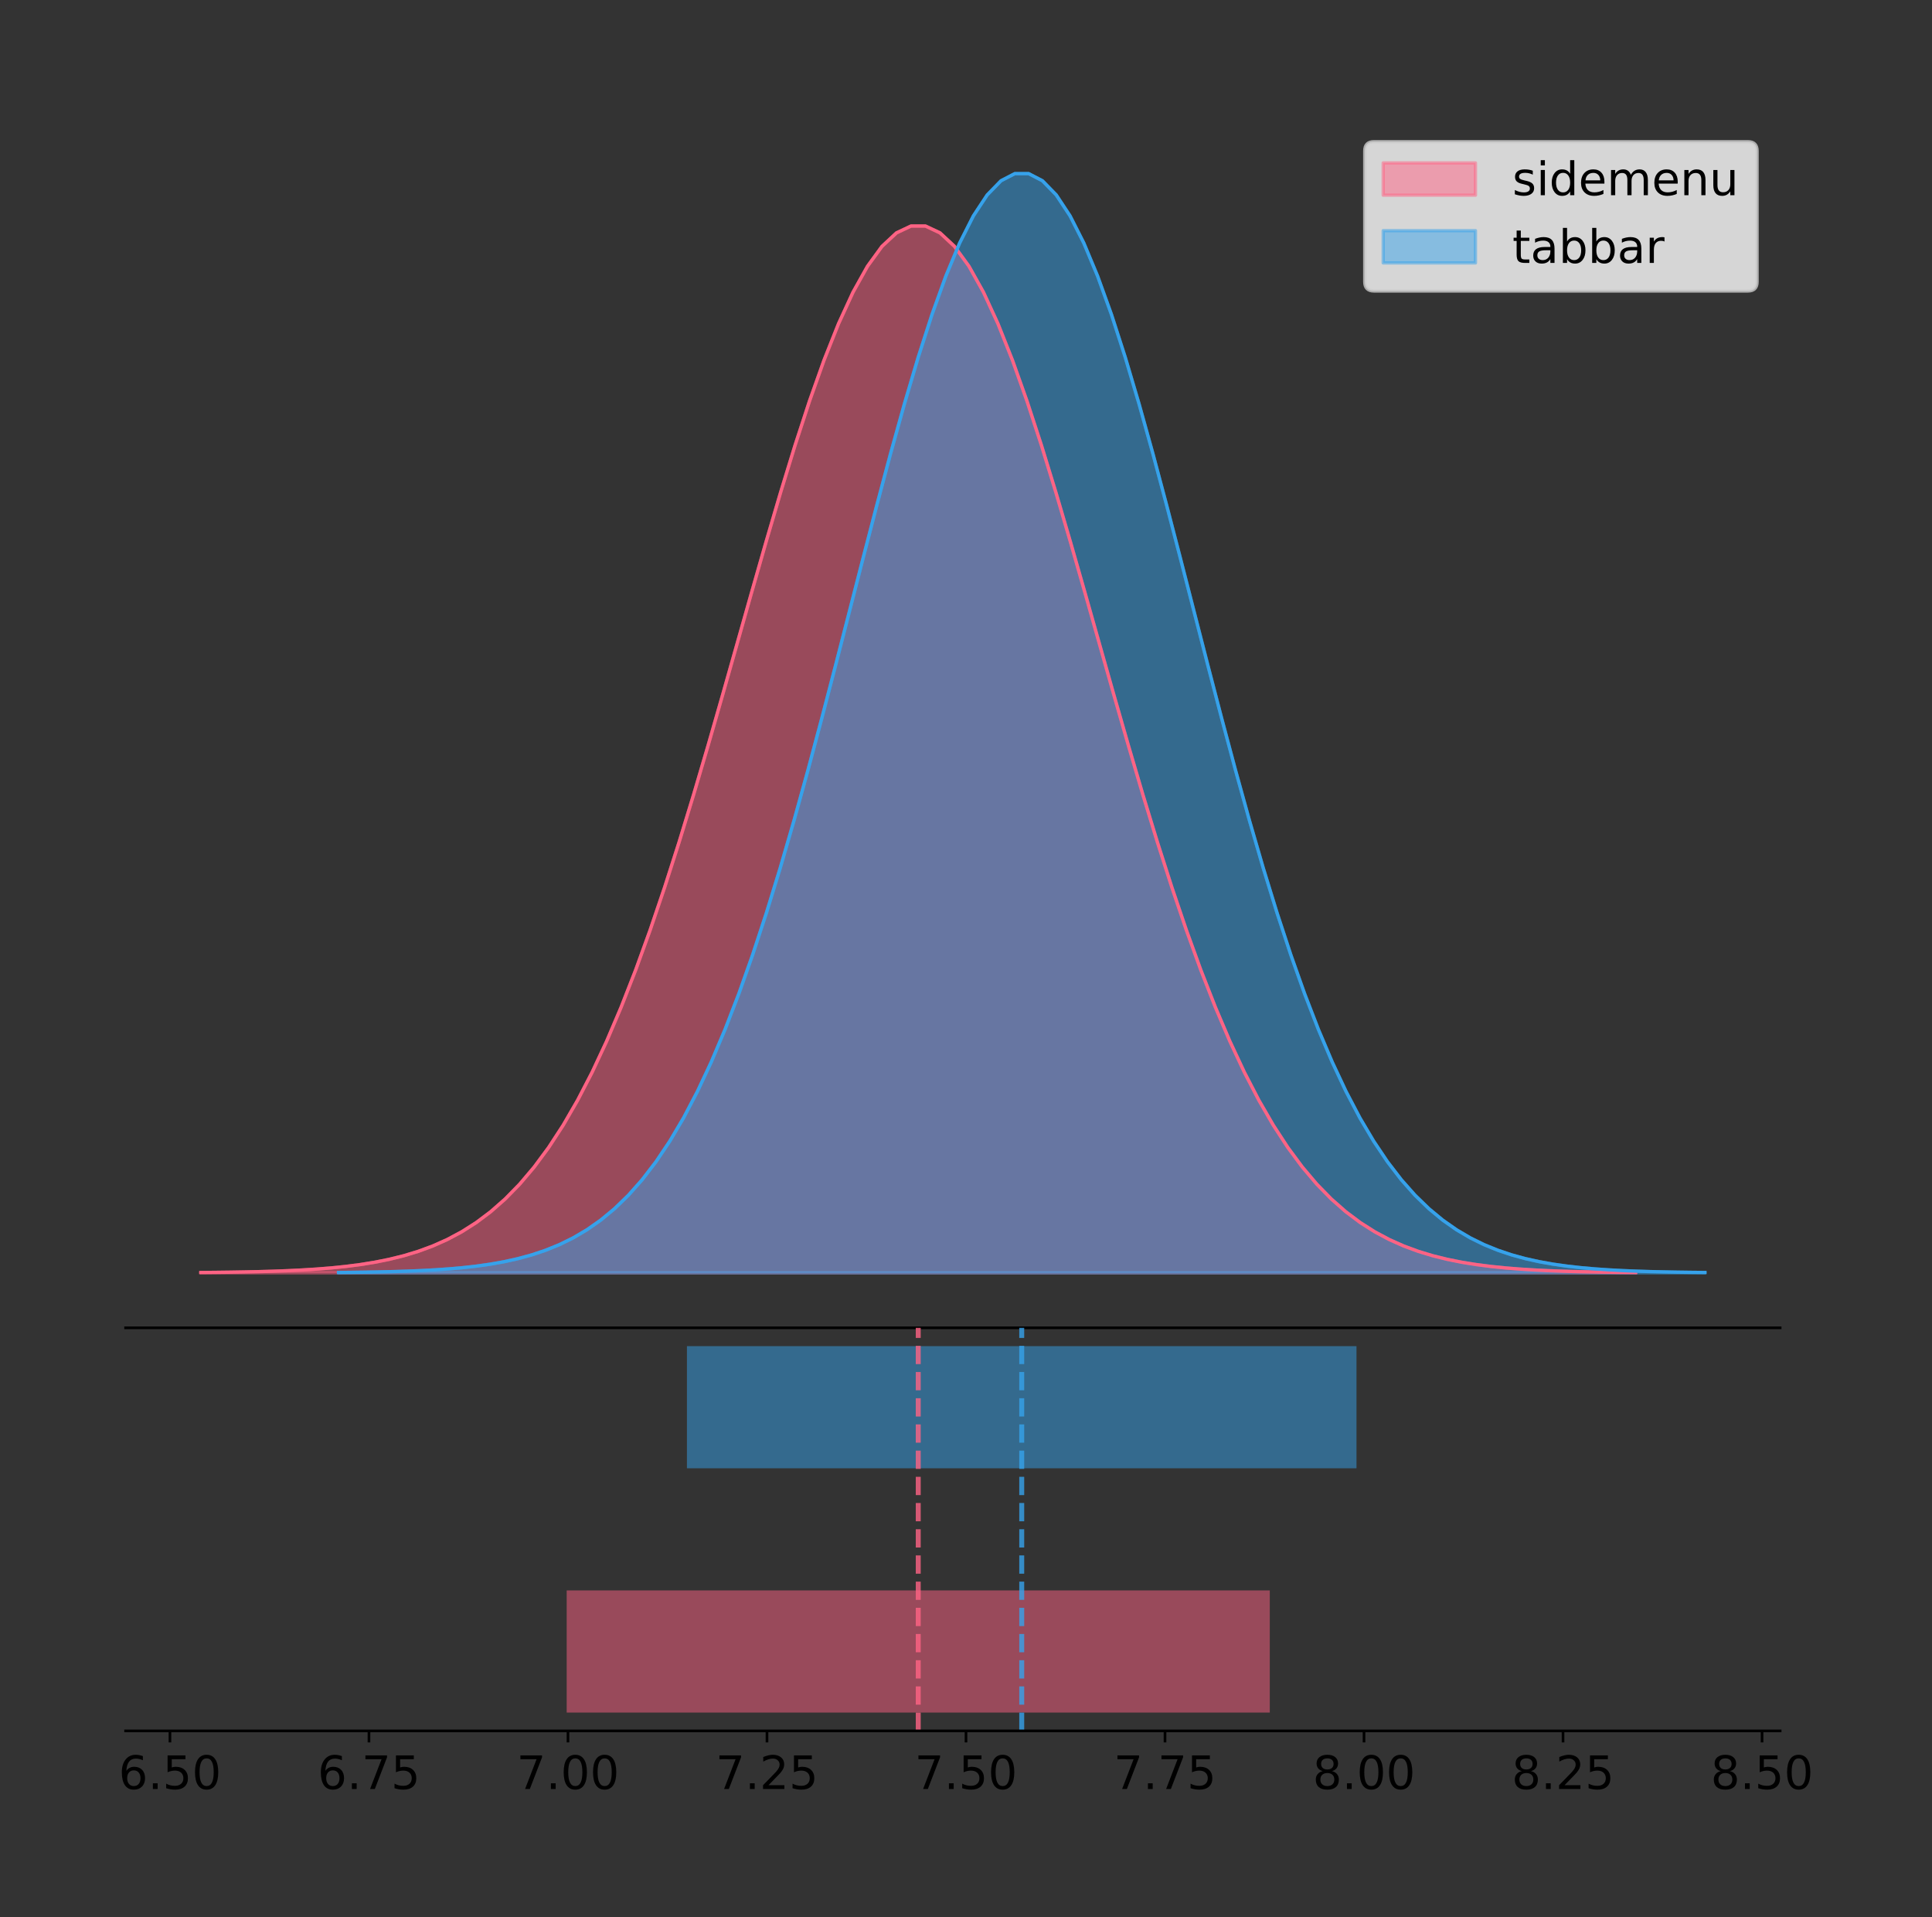 <?xml version="1.0" encoding="utf-8" standalone="no"?>
<!DOCTYPE svg PUBLIC "-//W3C//DTD SVG 1.1//EN"
  "http://www.w3.org/Graphics/SVG/1.1/DTD/svg11.dtd">
<!-- Created with matplotlib (https://matplotlib.org/) -->
<svg height="581.789pt" version="1.1" viewBox="0 0 586.407 581.789" width="586.407pt" xmlns="http://www.w3.org/2000/svg" xmlns:xlink="http://www.w3.org/1999/xlink">
 <rect x="0" y="0" width="586.407" height="581.789" fill="#333333" stroke="none"/>
 <defs>
  <style type="text/css">
*{stroke-linecap:butt;stroke-linejoin:round;}
  </style>
 </defs>
 <g id="figure_1">
  <g id="patch_1">
   <path d="M 0 581.789 
L 586.407 581.789 
L 586.407 0 
L 0 0 
z
" style="fill:none;"/>
  </g>
  <g id="axes_1">
   <g id="patch_2">
    <path d="M 38.117 402.93 
L 540.317 402.93 
L 540.317 36 
L 38.117 36 
z
" style="fill:none;"/>
   </g>
   <g id="PolyCollection_1">
    <defs>
     <path d="M 60.944 -195.538 
L 60.944 -195.645 
L 65.344 -195.685 
L 69.743 -195.739 
L 74.142 -195.811 
L 78.541 -195.907 
L 82.941 -196.033 
L 87.34 -196.197 
L 91.739 -196.411 
L 96.138 -196.687 
L 100.538 -197.039 
L 104.937 -197.488 
L 109.336 -198.053 
L 113.735 -198.761 
L 118.134 -199.642 
L 122.534 -200.73 
L 126.933 -202.063 
L 131.332 -203.685 
L 135.731 -205.644 
L 140.131 -207.993 
L 144.53 -210.788 
L 148.929 -214.088 
L 153.328 -217.955 
L 157.728 -222.452 
L 162.127 -227.642 
L 166.526 -233.582 
L 170.925 -240.328 
L 175.324 -247.928 
L 179.724 -256.418 
L 184.123 -265.823 
L 188.522 -276.153 
L 192.921 -287.4 
L 197.321 -299.535 
L 201.72 -312.506 
L 206.119 -326.238 
L 210.518 -340.633 
L 214.918 -355.564 
L 219.317 -370.883 
L 223.716 -386.418 
L 228.115 -401.977 
L 232.514 -417.35 
L 236.914 -432.318 
L 241.313 -446.651 
L 245.712 -460.117 
L 250.111 -472.492 
L 254.511 -483.558 
L 258.91 -493.117 
L 263.309 -500.992 
L 267.708 -507.035 
L 272.107 -511.13 
L 276.507 -513.197 
L 280.906 -513.197 
L 285.305 -511.13 
L 289.704 -507.035 
L 294.104 -500.992 
L 298.503 -493.117 
L 302.902 -483.558 
L 307.301 -472.492 
L 311.701 -460.117 
L 316.1 -446.651 
L 320.499 -432.318 
L 324.898 -417.35 
L 329.297 -401.977 
L 333.697 -386.418 
L 338.096 -370.883 
L 342.495 -355.564 
L 346.894 -340.633 
L 351.294 -326.238 
L 355.693 -312.506 
L 360.092 -299.535 
L 364.491 -287.4 
L 368.891 -276.153 
L 373.29 -265.823 
L 377.689 -256.418 
L 382.088 -247.928 
L 386.487 -240.328 
L 390.887 -233.582 
L 395.286 -227.642 
L 399.685 -222.452 
L 404.084 -217.955 
L 408.484 -214.088 
L 412.883 -210.788 
L 417.282 -207.993 
L 421.681 -205.644 
L 426.081 -203.685 
L 430.48 -202.063 
L 434.879 -200.73 
L 439.278 -199.642 
L 443.677 -198.761 
L 448.077 -198.053 
L 452.476 -197.488 
L 456.875 -197.039 
L 461.274 -196.687 
L 465.674 -196.411 
L 470.073 -196.197 
L 474.472 -196.033 
L 478.871 -195.907 
L 483.271 -195.811 
L 487.67 -195.739 
L 492.069 -195.685 
L 496.468 -195.645 
L 496.468 -195.538 
L 496.468 -195.538 
L 492.069 -195.538 
L 487.67 -195.538 
L 483.271 -195.538 
L 478.871 -195.538 
L 474.472 -195.538 
L 470.073 -195.538 
L 465.674 -195.538 
L 461.274 -195.538 
L 456.875 -195.538 
L 452.476 -195.538 
L 448.077 -195.538 
L 443.677 -195.538 
L 439.278 -195.538 
L 434.879 -195.538 
L 430.48 -195.538 
L 426.081 -195.538 
L 421.681 -195.538 
L 417.282 -195.538 
L 412.883 -195.538 
L 408.484 -195.538 
L 404.084 -195.538 
L 399.685 -195.538 
L 395.286 -195.538 
L 390.887 -195.538 
L 386.487 -195.538 
L 382.088 -195.538 
L 377.689 -195.538 
L 373.29 -195.538 
L 368.891 -195.538 
L 364.491 -195.538 
L 360.092 -195.538 
L 355.693 -195.538 
L 351.294 -195.538 
L 346.894 -195.538 
L 342.495 -195.538 
L 338.096 -195.538 
L 333.697 -195.538 
L 329.297 -195.538 
L 324.898 -195.538 
L 320.499 -195.538 
L 316.1 -195.538 
L 311.701 -195.538 
L 307.301 -195.538 
L 302.902 -195.538 
L 298.503 -195.538 
L 294.104 -195.538 
L 289.704 -195.538 
L 285.305 -195.538 
L 280.906 -195.538 
L 276.507 -195.538 
L 272.107 -195.538 
L 267.708 -195.538 
L 263.309 -195.538 
L 258.91 -195.538 
L 254.511 -195.538 
L 250.111 -195.538 
L 245.712 -195.538 
L 241.313 -195.538 
L 236.914 -195.538 
L 232.514 -195.538 
L 228.115 -195.538 
L 223.716 -195.538 
L 219.317 -195.538 
L 214.918 -195.538 
L 210.518 -195.538 
L 206.119 -195.538 
L 201.72 -195.538 
L 197.321 -195.538 
L 192.921 -195.538 
L 188.522 -195.538 
L 184.123 -195.538 
L 179.724 -195.538 
L 175.324 -195.538 
L 170.925 -195.538 
L 166.526 -195.538 
L 162.127 -195.538 
L 157.728 -195.538 
L 153.328 -195.538 
L 148.929 -195.538 
L 144.53 -195.538 
L 140.131 -195.538 
L 135.731 -195.538 
L 131.332 -195.538 
L 126.933 -195.538 
L 122.534 -195.538 
L 118.134 -195.538 
L 113.735 -195.538 
L 109.336 -195.538 
L 104.937 -195.538 
L 100.538 -195.538 
L 96.138 -195.538 
L 91.739 -195.538 
L 87.34 -195.538 
L 82.941 -195.538 
L 78.541 -195.538 
L 74.142 -195.538 
L 69.743 -195.538 
L 65.344 -195.538 
L 60.944 -195.538 
z
" id="mef2097a013" style="stroke:#ff6384;stroke-opacity:0.5;"/>
    </defs>
    <g clip-path="url(#p3d9f67d24e)">
     <use style="fill:#ff6384;fill-opacity:0.5;stroke:#ff6384;stroke-opacity:0.5;" x="0" xlink:href="#mef2097a013" y="581.789"/>
    </g>
   </g>
   <g id="PolyCollection_2">
    <defs>
     <path d="M 102.743 -195.538 
L 102.743 -195.65 
L 106.933 -195.692 
L 111.122 -195.749 
L 115.311 -195.825 
L 119.501 -195.925 
L 123.69 -196.058 
L 127.879 -196.23 
L 132.069 -196.455 
L 136.258 -196.744 
L 140.448 -197.115 
L 144.637 -197.585 
L 148.826 -198.179 
L 153.016 -198.923 
L 157.205 -199.848 
L 161.394 -200.99 
L 165.584 -202.39 
L 169.773 -204.093 
L 173.962 -206.151 
L 178.152 -208.617 
L 182.341 -211.552 
L 186.531 -215.017 
L 190.72 -219.078 
L 194.909 -223.801 
L 199.099 -229.25 
L 203.288 -235.488 
L 207.477 -242.572 
L 211.667 -250.552 
L 215.856 -259.468 
L 220.045 -269.344 
L 224.235 -280.192 
L 228.424 -292.002 
L 232.613 -304.744 
L 236.803 -318.365 
L 240.992 -332.786 
L 245.182 -347.901 
L 249.371 -363.58 
L 253.56 -379.667 
L 257.75 -395.98 
L 261.939 -412.318 
L 266.128 -428.462 
L 270.318 -444.18 
L 274.507 -459.23 
L 278.696 -473.372 
L 282.886 -486.366 
L 287.075 -497.987 
L 291.264 -508.025 
L 295.454 -516.294 
L 299.643 -522.64 
L 303.833 -526.94 
L 308.022 -529.111 
L 312.211 -529.111 
L 316.401 -526.94 
L 320.59 -522.64 
L 324.779 -516.294 
L 328.969 -508.025 
L 333.158 -497.987 
L 337.347 -486.366 
L 341.537 -473.372 
L 345.726 -459.23 
L 349.916 -444.18 
L 354.105 -428.462 
L 358.294 -412.318 
L 362.484 -395.98 
L 366.673 -379.667 
L 370.862 -363.58 
L 375.052 -347.901 
L 379.241 -332.786 
L 383.43 -318.365 
L 387.62 -304.744 
L 391.809 -292.002 
L 395.998 -280.192 
L 400.188 -269.344 
L 404.377 -259.468 
L 408.567 -250.552 
L 412.756 -242.572 
L 416.945 -235.488 
L 421.135 -229.25 
L 425.324 -223.801 
L 429.513 -219.078 
L 433.703 -215.017 
L 437.892 -211.552 
L 442.081 -208.617 
L 446.271 -206.151 
L 450.46 -204.093 
L 454.65 -202.39 
L 458.839 -200.99 
L 463.028 -199.848 
L 467.218 -198.923 
L 471.407 -198.179 
L 475.596 -197.585 
L 479.786 -197.115 
L 483.975 -196.744 
L 488.164 -196.455 
L 492.354 -196.23 
L 496.543 -196.058 
L 500.732 -195.925 
L 504.922 -195.825 
L 509.111 -195.749 
L 513.301 -195.692 
L 517.49 -195.65 
L 517.49 -195.538 
L 517.49 -195.538 
L 513.301 -195.538 
L 509.111 -195.538 
L 504.922 -195.538 
L 500.732 -195.538 
L 496.543 -195.538 
L 492.354 -195.538 
L 488.164 -195.538 
L 483.975 -195.538 
L 479.786 -195.538 
L 475.596 -195.538 
L 471.407 -195.538 
L 467.218 -195.538 
L 463.028 -195.538 
L 458.839 -195.538 
L 454.65 -195.538 
L 450.46 -195.538 
L 446.271 -195.538 
L 442.081 -195.538 
L 437.892 -195.538 
L 433.703 -195.538 
L 429.513 -195.538 
L 425.324 -195.538 
L 421.135 -195.538 
L 416.945 -195.538 
L 412.756 -195.538 
L 408.567 -195.538 
L 404.377 -195.538 
L 400.188 -195.538 
L 395.998 -195.538 
L 391.809 -195.538 
L 387.62 -195.538 
L 383.43 -195.538 
L 379.241 -195.538 
L 375.052 -195.538 
L 370.862 -195.538 
L 366.673 -195.538 
L 362.484 -195.538 
L 358.294 -195.538 
L 354.105 -195.538 
L 349.916 -195.538 
L 345.726 -195.538 
L 341.537 -195.538 
L 337.347 -195.538 
L 333.158 -195.538 
L 328.969 -195.538 
L 324.779 -195.538 
L 320.59 -195.538 
L 316.401 -195.538 
L 312.211 -195.538 
L 308.022 -195.538 
L 303.833 -195.538 
L 299.643 -195.538 
L 295.454 -195.538 
L 291.264 -195.538 
L 287.075 -195.538 
L 282.886 -195.538 
L 278.696 -195.538 
L 274.507 -195.538 
L 270.318 -195.538 
L 266.128 -195.538 
L 261.939 -195.538 
L 257.75 -195.538 
L 253.56 -195.538 
L 249.371 -195.538 
L 245.182 -195.538 
L 240.992 -195.538 
L 236.803 -195.538 
L 232.613 -195.538 
L 228.424 -195.538 
L 224.235 -195.538 
L 220.045 -195.538 
L 215.856 -195.538 
L 211.667 -195.538 
L 207.477 -195.538 
L 203.288 -195.538 
L 199.099 -195.538 
L 194.909 -195.538 
L 190.72 -195.538 
L 186.531 -195.538 
L 182.341 -195.538 
L 178.152 -195.538 
L 173.962 -195.538 
L 169.773 -195.538 
L 165.584 -195.538 
L 161.394 -195.538 
L 157.205 -195.538 
L 153.016 -195.538 
L 148.826 -195.538 
L 144.637 -195.538 
L 140.448 -195.538 
L 136.258 -195.538 
L 132.069 -195.538 
L 127.879 -195.538 
L 123.69 -195.538 
L 119.501 -195.538 
L 115.311 -195.538 
L 111.122 -195.538 
L 106.933 -195.538 
L 102.743 -195.538 
z
" id="m7ddb76c987" style="stroke:#36a2eb;stroke-opacity:0.5;"/>
    </defs>
    <g clip-path="url(#p3d9f67d24e)">
     <use style="fill:#36a2eb;fill-opacity:0.5;stroke:#36a2eb;stroke-opacity:0.5;" x="0" xlink:href="#m7ddb76c987" y="581.789"/>
    </g>
   </g>
   <g id="line2d_1">
    <path clip-path="url(#p3d9f67d24e)" d="M 60.944 386.145 
L 65.344 386.104 
L 69.743 386.05 
L 74.142 385.978 
L 78.541 385.883 
L 82.941 385.757 
L 87.34 385.592 
L 91.739 385.378 
L 96.138 385.103 
L 100.538 384.75 
L 104.937 384.302 
L 109.336 383.736 
L 113.735 383.028 
L 118.134 382.147 
L 122.534 381.059 
L 126.933 379.726 
L 131.332 378.104 
L 135.731 376.145 
L 140.131 373.796 
L 144.53 371.002 
L 148.929 367.702 
L 153.328 363.834 
L 157.728 359.337 
L 162.127 354.148 
L 166.526 348.207 
L 170.925 341.461 
L 175.324 333.861 
L 179.724 325.371 
L 184.123 315.966 
L 188.522 305.636 
L 192.921 294.389 
L 197.321 282.255 
L 201.72 269.284 
L 206.119 255.551 
L 210.518 241.157 
L 214.918 226.226 
L 219.317 210.907 
L 223.716 195.372 
L 228.115 179.813 
L 232.514 164.439 
L 236.914 149.471 
L 241.313 135.139 
L 245.712 121.672 
L 250.111 109.298 
L 254.511 98.231 
L 258.91 88.672 
L 263.309 80.797 
L 267.708 74.755 
L 272.107 70.66 
L 276.507 68.592 
L 280.906 68.592 
L 285.305 70.66 
L 289.704 74.755 
L 294.104 80.797 
L 298.503 88.672 
L 302.902 98.231 
L 307.301 109.298 
L 311.701 121.672 
L 316.1 135.139 
L 320.499 149.471 
L 324.898 164.439 
L 329.297 179.813 
L 333.697 195.372 
L 338.096 210.907 
L 342.495 226.226 
L 346.894 241.157 
L 351.294 255.551 
L 355.693 269.284 
L 360.092 282.255 
L 364.491 294.389 
L 368.891 305.636 
L 373.29 315.966 
L 377.689 325.371 
L 382.088 333.861 
L 386.487 341.461 
L 390.887 348.207 
L 395.286 354.148 
L 399.685 359.337 
L 404.084 363.834 
L 408.484 367.702 
L 412.883 371.002 
L 417.282 373.796 
L 421.681 376.145 
L 426.081 378.104 
L 430.48 379.726 
L 434.879 381.059 
L 439.278 382.147 
L 443.677 383.028 
L 448.077 383.736 
L 452.476 384.302 
L 456.875 384.75 
L 461.274 385.103 
L 465.674 385.378 
L 470.073 385.592 
L 474.472 385.757 
L 478.871 385.883 
L 483.271 385.978 
L 487.67 386.05 
L 492.069 386.104 
L 496.468 386.145 
" style="fill:none;stroke:#ff6384;stroke-linecap:square;"/>
   </g>
   <g id="line2d_2">
    <path clip-path="url(#p3d9f67d24e)" d="M 102.743 386.139 
L 106.933 386.097 
L 111.122 386.04 
L 115.311 385.965 
L 119.501 385.864 
L 123.69 385.732 
L 127.879 385.559 
L 132.069 385.334 
L 136.258 385.045 
L 140.448 384.675 
L 144.637 384.204 
L 148.826 383.61 
L 153.016 382.867 
L 157.205 381.941 
L 161.394 380.799 
L 165.584 379.399 
L 169.773 377.696 
L 173.962 375.639 
L 178.152 373.172 
L 182.341 370.238 
L 186.531 366.772 
L 190.72 362.711 
L 194.909 357.989 
L 199.099 352.539 
L 203.288 346.301 
L 207.477 339.217 
L 211.667 331.237 
L 215.856 322.322 
L 220.045 312.445 
L 224.235 301.597 
L 228.424 289.787 
L 232.613 277.045 
L 236.803 263.424 
L 240.992 249.004 
L 245.182 233.888 
L 249.371 218.209 
L 253.56 202.123 
L 257.75 185.809 
L 261.939 169.471 
L 266.128 153.327 
L 270.318 137.61 
L 274.507 122.559 
L 278.696 108.418 
L 282.886 95.423 
L 287.075 83.803 
L 291.264 73.765 
L 295.454 65.495 
L 299.643 59.15 
L 303.833 54.85 
L 308.022 52.679 
L 312.211 52.679 
L 316.401 54.85 
L 320.59 59.15 
L 324.779 65.495 
L 328.969 73.765 
L 333.158 83.803 
L 337.347 95.423 
L 341.537 108.418 
L 345.726 122.559 
L 349.916 137.61 
L 354.105 153.327 
L 358.294 169.471 
L 362.484 185.809 
L 366.673 202.123 
L 370.862 218.209 
L 375.052 233.888 
L 379.241 249.004 
L 383.43 263.424 
L 387.62 277.045 
L 391.809 289.787 
L 395.998 301.597 
L 400.188 312.445 
L 404.377 322.322 
L 408.567 331.237 
L 412.756 339.217 
L 416.945 346.301 
L 421.135 352.539 
L 425.324 357.989 
L 429.513 362.711 
L 433.703 366.772 
L 437.892 370.238 
L 442.081 373.172 
L 446.271 375.639 
L 450.46 377.696 
L 454.65 379.399 
L 458.839 380.799 
L 463.028 381.941 
L 467.218 382.867 
L 471.407 383.61 
L 475.596 384.204 
L 479.786 384.675 
L 483.975 385.045 
L 488.164 385.334 
L 492.354 385.559 
L 496.543 385.732 
L 500.732 385.864 
L 504.922 385.965 
L 509.111 386.04 
L 513.301 386.097 
L 517.49 386.139 
" style="fill:none;stroke:#36a2eb;stroke-linecap:square;"/>
   </g>
   <g id="patch_3">
    <path d="M 38.117 402.93 
L 540.317 402.93 
" style="fill:none;stroke:#000000;stroke-linecap:square;stroke-linejoin:miter;stroke-width:0.8;"/>
   </g>
   <g id="legend_1">
    <g id="patch_4">
     <path d="M 417.036 88.299 
L 530.517 88.299 
Q 533.317 88.299 533.317 85.499 
L 533.317 45.8 
Q 533.317 43 530.517 43 
L 417.036 43 
Q 414.236 43 414.236 45.8 
L 414.236 85.499 
Q 414.236 88.299 417.036 88.299 
z
" style="fill:#ffffff;opacity:0.8;stroke:#cccccc;stroke-linejoin:miter;"/>
    </g>
    <g id="patch_5">
     <path d="M 419.836 59.238 
L 447.836 59.238 
L 447.836 49.438 
L 419.836 49.438 
z
" style="fill:#ff6384;opacity:0.5;stroke:#ff6384;stroke-linejoin:miter;"/>
    </g>
    <g id="text_1">
     <!-- sidemenu -->
     <defs>
      <path d="M 44.281 53.078 
L 44.281 44.578 
Q 40.484 46.531 36.375 47.5 
Q 32.281 48.484 27.875 48.484 
Q 21.188 48.484 17.844 46.438 
Q 14.5 44.391 14.5 40.281 
Q 14.5 37.156 16.891 35.375 
Q 19.281 33.594 26.516 31.984 
L 29.594 31.297 
Q 39.156 29.25 43.188 25.516 
Q 47.219 21.781 47.219 15.094 
Q 47.219 7.469 41.188 3.016 
Q 35.156 -1.422 24.609 -1.422 
Q 20.219 -1.422 15.453 -0.562 
Q 10.688 0.297 5.422 2 
L 5.422 11.281 
Q 10.406 8.688 15.234 7.391 
Q 20.062 6.109 24.812 6.109 
Q 31.156 6.109 34.562 8.281 
Q 37.984 10.453 37.984 14.406 
Q 37.984 18.062 35.516 20.016 
Q 33.062 21.969 24.703 23.781 
L 21.578 24.516 
Q 13.234 26.266 9.516 29.906 
Q 5.812 33.547 5.812 39.891 
Q 5.812 47.609 11.281 51.797 
Q 16.75 56 26.812 56 
Q 31.781 56 36.172 55.266 
Q 40.578 54.547 44.281 53.078 
z
" id="DejaVuSans-115"/>
      <path d="M 9.422 54.688 
L 18.406 54.688 
L 18.406 0 
L 9.422 0 
z
M 9.422 75.984 
L 18.406 75.984 
L 18.406 64.594 
L 9.422 64.594 
z
" id="DejaVuSans-105"/>
      <path d="M 45.406 46.391 
L 45.406 75.984 
L 54.391 75.984 
L 54.391 0 
L 45.406 0 
L 45.406 8.203 
Q 42.578 3.328 38.25 0.953 
Q 33.938 -1.422 27.875 -1.422 
Q 17.969 -1.422 11.734 6.484 
Q 5.516 14.406 5.516 27.297 
Q 5.516 40.188 11.734 48.094 
Q 17.969 56 27.875 56 
Q 33.938 56 38.25 53.625 
Q 42.578 51.266 45.406 46.391 
z
M 14.797 27.297 
Q 14.797 17.391 18.875 11.75 
Q 22.953 6.109 30.078 6.109 
Q 37.203 6.109 41.297 11.75 
Q 45.406 17.391 45.406 27.297 
Q 45.406 37.203 41.297 42.844 
Q 37.203 48.484 30.078 48.484 
Q 22.953 48.484 18.875 42.844 
Q 14.797 37.203 14.797 27.297 
z
" id="DejaVuSans-100"/>
      <path d="M 56.203 29.594 
L 56.203 25.203 
L 14.891 25.203 
Q 15.484 15.922 20.484 11.062 
Q 25.484 6.203 34.422 6.203 
Q 39.594 6.203 44.453 7.469 
Q 49.312 8.734 54.109 11.281 
L 54.109 2.781 
Q 49.266 0.734 44.188 -0.344 
Q 39.109 -1.422 33.891 -1.422 
Q 20.797 -1.422 13.156 6.188 
Q 5.516 13.812 5.516 26.812 
Q 5.516 40.234 12.766 48.109 
Q 20.016 56 32.328 56 
Q 43.359 56 49.781 48.891 
Q 56.203 41.797 56.203 29.594 
z
M 47.219 32.234 
Q 47.125 39.594 43.094 43.984 
Q 39.062 48.391 32.422 48.391 
Q 24.906 48.391 20.391 44.141 
Q 15.875 39.891 15.188 32.172 
z
" id="DejaVuSans-101"/>
      <path d="M 52 44.188 
Q 55.375 50.25 60.062 53.125 
Q 64.75 56 71.094 56 
Q 79.641 56 84.281 50.016 
Q 88.922 44.047 88.922 33.016 
L 88.922 0 
L 79.891 0 
L 79.891 32.719 
Q 79.891 40.578 77.094 44.375 
Q 74.312 48.188 68.609 48.188 
Q 61.625 48.188 57.562 43.547 
Q 53.516 38.922 53.516 30.906 
L 53.516 0 
L 44.484 0 
L 44.484 32.719 
Q 44.484 40.625 41.703 44.406 
Q 38.922 48.188 33.109 48.188 
Q 26.219 48.188 22.156 43.531 
Q 18.109 38.875 18.109 30.906 
L 18.109 0 
L 9.078 0 
L 9.078 54.688 
L 18.109 54.688 
L 18.109 46.188 
Q 21.188 51.219 25.484 53.609 
Q 29.781 56 35.688 56 
Q 41.656 56 45.828 52.969 
Q 50 49.953 52 44.188 
z
" id="DejaVuSans-109"/>
      <path d="M 54.891 33.016 
L 54.891 0 
L 45.906 0 
L 45.906 32.719 
Q 45.906 40.484 42.875 44.328 
Q 39.844 48.188 33.797 48.188 
Q 26.516 48.188 22.312 43.547 
Q 18.109 38.922 18.109 30.906 
L 18.109 0 
L 9.078 0 
L 9.078 54.688 
L 18.109 54.688 
L 18.109 46.188 
Q 21.344 51.125 25.703 53.562 
Q 30.078 56 35.797 56 
Q 45.219 56 50.047 50.172 
Q 54.891 44.344 54.891 33.016 
z
" id="DejaVuSans-110"/>
      <path d="M 8.5 21.578 
L 8.5 54.688 
L 17.484 54.688 
L 17.484 21.922 
Q 17.484 14.156 20.5 10.266 
Q 23.531 6.391 29.594 6.391 
Q 36.859 6.391 41.078 11.031 
Q 45.312 15.672 45.312 23.688 
L 45.312 54.688 
L 54.297 54.688 
L 54.297 0 
L 45.312 0 
L 45.312 8.406 
Q 42.047 3.422 37.719 1 
Q 33.406 -1.422 27.688 -1.422 
Q 18.266 -1.422 13.375 4.438 
Q 8.5 10.297 8.5 21.578 
z
M 31.109 56 
z
" id="DejaVuSans-117"/>
     </defs>
     <g transform="translate(459.036 59.238)scale(0.14 -0.14)">
      <use xlink:href="#DejaVuSans-115"/>
      <use x="52.1" xlink:href="#DejaVuSans-105"/>
      <use x="79.883" xlink:href="#DejaVuSans-100"/>
      <use x="143.359" xlink:href="#DejaVuSans-101"/>
      <use x="204.883" xlink:href="#DejaVuSans-109"/>
      <use x="302.295" xlink:href="#DejaVuSans-101"/>
      <use x="363.818" xlink:href="#DejaVuSans-110"/>
      <use x="427.197" xlink:href="#DejaVuSans-117"/>
     </g>
    </g>
    <g id="patch_6">
     <path d="M 419.836 79.787 
L 447.836 79.787 
L 447.836 69.987 
L 419.836 69.987 
z
" style="fill:#36a2eb;opacity:0.5;stroke:#36a2eb;stroke-linejoin:miter;"/>
    </g>
    <g id="text_2">
     <!-- tabbar -->
     <defs>
      <path d="M 18.312 70.219 
L 18.312 54.688 
L 36.812 54.688 
L 36.812 47.703 
L 18.312 47.703 
L 18.312 18.016 
Q 18.312 11.328 20.141 9.422 
Q 21.969 7.516 27.594 7.516 
L 36.812 7.516 
L 36.812 0 
L 27.594 0 
Q 17.188 0 13.234 3.875 
Q 9.281 7.766 9.281 18.016 
L 9.281 47.703 
L 2.688 47.703 
L 2.688 54.688 
L 9.281 54.688 
L 9.281 70.219 
z
" id="DejaVuSans-116"/>
      <path d="M 34.281 27.484 
Q 23.391 27.484 19.188 25 
Q 14.984 22.516 14.984 16.5 
Q 14.984 11.719 18.141 8.906 
Q 21.297 6.109 26.703 6.109 
Q 34.188 6.109 38.703 11.406 
Q 43.219 16.703 43.219 25.484 
L 43.219 27.484 
z
M 52.203 31.203 
L 52.203 0 
L 43.219 0 
L 43.219 8.297 
Q 40.141 3.328 35.547 0.953 
Q 30.953 -1.422 24.312 -1.422 
Q 15.922 -1.422 10.953 3.297 
Q 6 8.016 6 15.922 
Q 6 25.141 12.172 29.828 
Q 18.359 34.516 30.609 34.516 
L 43.219 34.516 
L 43.219 35.406 
Q 43.219 41.609 39.141 45 
Q 35.062 48.391 27.688 48.391 
Q 23 48.391 18.547 47.266 
Q 14.109 46.141 10.016 43.891 
L 10.016 52.203 
Q 14.938 54.109 19.578 55.047 
Q 24.219 56 28.609 56 
Q 40.484 56 46.344 49.844 
Q 52.203 43.703 52.203 31.203 
z
" id="DejaVuSans-97"/>
      <path d="M 48.688 27.297 
Q 48.688 37.203 44.609 42.844 
Q 40.531 48.484 33.406 48.484 
Q 26.266 48.484 22.188 42.844 
Q 18.109 37.203 18.109 27.297 
Q 18.109 17.391 22.188 11.75 
Q 26.266 6.109 33.406 6.109 
Q 40.531 6.109 44.609 11.75 
Q 48.688 17.391 48.688 27.297 
z
M 18.109 46.391 
Q 20.953 51.266 25.266 53.625 
Q 29.594 56 35.594 56 
Q 45.562 56 51.781 48.094 
Q 58.016 40.188 58.016 27.297 
Q 58.016 14.406 51.781 6.484 
Q 45.562 -1.422 35.594 -1.422 
Q 29.594 -1.422 25.266 0.953 
Q 20.953 3.328 18.109 8.203 
L 18.109 0 
L 9.078 0 
L 9.078 75.984 
L 18.109 75.984 
z
" id="DejaVuSans-98"/>
      <path d="M 41.109 46.297 
Q 39.594 47.172 37.812 47.578 
Q 36.031 48 33.891 48 
Q 26.266 48 22.188 43.047 
Q 18.109 38.094 18.109 28.812 
L 18.109 0 
L 9.078 0 
L 9.078 54.688 
L 18.109 54.688 
L 18.109 46.188 
Q 20.953 51.172 25.484 53.578 
Q 30.031 56 36.531 56 
Q 37.453 56 38.578 55.875 
Q 39.703 55.766 41.062 55.516 
z
" id="DejaVuSans-114"/>
     </defs>
     <g transform="translate(459.036 79.787)scale(0.14 -0.14)">
      <use xlink:href="#DejaVuSans-116"/>
      <use x="39.209" xlink:href="#DejaVuSans-97"/>
      <use x="100.488" xlink:href="#DejaVuSans-98"/>
      <use x="163.965" xlink:href="#DejaVuSans-98"/>
      <use x="227.441" xlink:href="#DejaVuSans-97"/>
      <use x="288.721" xlink:href="#DejaVuSans-114"/>
     </g>
    </g>
   </g>
  </g>
  <g id="axes_2">
   <g id="patch_7">
    <path d="M 38.117 525.24 
L 540.317 525.24 
L 540.317 402.93 
L 38.117 402.93 
z
" style="fill:none;"/>
   </g>
   <g id="patch_8">
    <path clip-path="url(#pc5469e80e4)" d="M 172.003 519.68 
L 385.41 519.68 
L 385.41 482.617 
L 172.003 482.617 
z
" style="fill:#ff6384;opacity:0.5;"/>
   </g>
   <g id="patch_9">
    <path clip-path="url(#pc5469e80e4)" d="M 208.504 445.553 
L 411.73 445.553 
L 411.73 408.49 
L 208.504 408.49 
z
" style="fill:#36a2eb;opacity:0.5;"/>
   </g>
   <g id="matplotlib.axis_1">
    <g id="xtick_1">
     <g id="line2d_3">
      <defs>
       <path d="M 0 0 
L 0 3.5 
" id="m49dbcb9edb" style="stroke:#000000;stroke-width:0.8;"/>
      </defs>
      <g>
       <use style="stroke:#000000;stroke-width:0.8;" x="51.586" xlink:href="#m49dbcb9edb" y="525.24"/>
      </g>
     </g>
     <g id="text_3">
      <!-- 6.50 -->
      <defs>
       <path d="M 33.016 40.375 
Q 26.375 40.375 22.484 35.828 
Q 18.609 31.297 18.609 23.391 
Q 18.609 15.531 22.484 10.953 
Q 26.375 6.391 33.016 6.391 
Q 39.656 6.391 43.531 10.953 
Q 47.406 15.531 47.406 23.391 
Q 47.406 31.297 43.531 35.828 
Q 39.656 40.375 33.016 40.375 
z
M 52.594 71.297 
L 52.594 62.312 
Q 48.875 64.062 45.094 64.984 
Q 41.312 65.922 37.594 65.922 
Q 27.828 65.922 22.672 59.328 
Q 17.531 52.734 16.797 39.406 
Q 19.672 43.656 24.016 45.922 
Q 28.375 48.188 33.594 48.188 
Q 44.578 48.188 50.953 41.516 
Q 57.328 34.859 57.328 23.391 
Q 57.328 12.156 50.688 5.359 
Q 44.047 -1.422 33.016 -1.422 
Q 20.359 -1.422 13.672 8.266 
Q 6.984 17.969 6.984 36.375 
Q 6.984 53.656 15.188 63.938 
Q 23.391 74.219 37.203 74.219 
Q 40.922 74.219 44.703 73.484 
Q 48.484 72.75 52.594 71.297 
z
" id="DejaVuSans-54"/>
       <path d="M 10.688 12.406 
L 21 12.406 
L 21 0 
L 10.688 0 
z
" id="DejaVuSans-46"/>
       <path d="M 10.797 72.906 
L 49.516 72.906 
L 49.516 64.594 
L 19.828 64.594 
L 19.828 46.734 
Q 21.969 47.469 24.109 47.828 
Q 26.266 48.188 28.422 48.188 
Q 40.625 48.188 47.75 41.5 
Q 54.891 34.812 54.891 23.391 
Q 54.891 11.625 47.562 5.094 
Q 40.234 -1.422 26.906 -1.422 
Q 22.312 -1.422 17.547 -0.641 
Q 12.797 0.141 7.719 1.703 
L 7.719 11.625 
Q 12.109 9.234 16.797 8.062 
Q 21.484 6.891 26.703 6.891 
Q 35.156 6.891 40.078 11.328 
Q 45.016 15.766 45.016 23.391 
Q 45.016 31 40.078 35.438 
Q 35.156 39.891 26.703 39.891 
Q 22.75 39.891 18.812 39.016 
Q 14.891 38.141 10.797 36.281 
z
" id="DejaVuSans-53"/>
       <path d="M 31.781 66.406 
Q 24.172 66.406 20.328 58.906 
Q 16.5 51.422 16.5 36.375 
Q 16.5 21.391 20.328 13.891 
Q 24.172 6.391 31.781 6.391 
Q 39.453 6.391 43.281 13.891 
Q 47.125 21.391 47.125 36.375 
Q 47.125 51.422 43.281 58.906 
Q 39.453 66.406 31.781 66.406 
z
M 31.781 74.219 
Q 44.047 74.219 50.516 64.516 
Q 56.984 54.828 56.984 36.375 
Q 56.984 17.969 50.516 8.266 
Q 44.047 -1.422 31.781 -1.422 
Q 19.531 -1.422 13.062 8.266 
Q 6.594 17.969 6.594 36.375 
Q 6.594 54.828 13.062 64.516 
Q 19.531 74.219 31.781 74.219 
z
" id="DejaVuSans-48"/>
      </defs>
      <g transform="translate(36 542.878)scale(0.14 -0.14)">
       <use xlink:href="#DejaVuSans-54"/>
       <use x="63.623" xlink:href="#DejaVuSans-46"/>
       <use x="95.41" xlink:href="#DejaVuSans-53"/>
       <use x="159.033" xlink:href="#DejaVuSans-48"/>
      </g>
     </g>
    </g>
    <g id="xtick_2">
     <g id="line2d_4">
      <g>
       <use style="stroke:#000000;stroke-width:0.8;" x="111.99" xlink:href="#m49dbcb9edb" y="525.24"/>
      </g>
     </g>
     <g id="text_4">
      <!-- 6.75 -->
      <defs>
       <path d="M 8.203 72.906 
L 55.078 72.906 
L 55.078 68.703 
L 28.609 0 
L 18.312 0 
L 43.219 64.594 
L 8.203 64.594 
z
" id="DejaVuSans-55"/>
      </defs>
      <g transform="translate(96.404 542.878)scale(0.14 -0.14)">
       <use xlink:href="#DejaVuSans-54"/>
       <use x="63.623" xlink:href="#DejaVuSans-46"/>
       <use x="95.41" xlink:href="#DejaVuSans-55"/>
       <use x="159.033" xlink:href="#DejaVuSans-53"/>
      </g>
     </g>
    </g>
    <g id="xtick_3">
     <g id="line2d_5">
      <g>
       <use style="stroke:#000000;stroke-width:0.8;" x="172.395" xlink:href="#m49dbcb9edb" y="525.24"/>
      </g>
     </g>
     <g id="text_5">
      <!-- 7.00 -->
      <g transform="translate(156.809 542.878)scale(0.14 -0.14)">
       <use xlink:href="#DejaVuSans-55"/>
       <use x="63.623" xlink:href="#DejaVuSans-46"/>
       <use x="95.41" xlink:href="#DejaVuSans-48"/>
       <use x="159.033" xlink:href="#DejaVuSans-48"/>
      </g>
     </g>
    </g>
    <g id="xtick_4">
     <g id="line2d_6">
      <g>
       <use style="stroke:#000000;stroke-width:0.8;" x="232.799" xlink:href="#m49dbcb9edb" y="525.24"/>
      </g>
     </g>
     <g id="text_6">
      <!-- 7.25 -->
      <defs>
       <path d="M 19.188 8.297 
L 53.609 8.297 
L 53.609 0 
L 7.328 0 
L 7.328 8.297 
Q 12.938 14.109 22.625 23.891 
Q 32.328 33.688 34.812 36.531 
Q 39.547 41.844 41.422 45.531 
Q 43.312 49.219 43.312 52.781 
Q 43.312 58.594 39.234 62.25 
Q 35.156 65.922 28.609 65.922 
Q 23.969 65.922 18.812 64.312 
Q 13.672 62.703 7.812 59.422 
L 7.812 69.391 
Q 13.766 71.781 18.938 73 
Q 24.125 74.219 28.422 74.219 
Q 39.75 74.219 46.484 68.547 
Q 53.219 62.891 53.219 53.422 
Q 53.219 48.922 51.531 44.891 
Q 49.859 40.875 45.406 35.406 
Q 44.188 33.984 37.641 27.219 
Q 31.109 20.453 19.188 8.297 
z
" id="DejaVuSans-50"/>
      </defs>
      <g transform="translate(217.213 542.878)scale(0.14 -0.14)">
       <use xlink:href="#DejaVuSans-55"/>
       <use x="63.623" xlink:href="#DejaVuSans-46"/>
       <use x="95.41" xlink:href="#DejaVuSans-50"/>
       <use x="159.033" xlink:href="#DejaVuSans-53"/>
      </g>
     </g>
    </g>
    <g id="xtick_5">
     <g id="line2d_7">
      <g>
       <use style="stroke:#000000;stroke-width:0.8;" x="293.203" xlink:href="#m49dbcb9edb" y="525.24"/>
      </g>
     </g>
     <g id="text_7">
      <!-- 7.50 -->
      <g transform="translate(277.617 542.878)scale(0.14 -0.14)">
       <use xlink:href="#DejaVuSans-55"/>
       <use x="63.623" xlink:href="#DejaVuSans-46"/>
       <use x="95.41" xlink:href="#DejaVuSans-53"/>
       <use x="159.033" xlink:href="#DejaVuSans-48"/>
      </g>
     </g>
    </g>
    <g id="xtick_6">
     <g id="line2d_8">
      <g>
       <use style="stroke:#000000;stroke-width:0.8;" x="353.608" xlink:href="#m49dbcb9edb" y="525.24"/>
      </g>
     </g>
     <g id="text_8">
      <!-- 7.75 -->
      <g transform="translate(338.022 542.878)scale(0.14 -0.14)">
       <use xlink:href="#DejaVuSans-55"/>
       <use x="63.623" xlink:href="#DejaVuSans-46"/>
       <use x="95.41" xlink:href="#DejaVuSans-55"/>
       <use x="159.033" xlink:href="#DejaVuSans-53"/>
      </g>
     </g>
    </g>
    <g id="xtick_7">
     <g id="line2d_9">
      <g>
       <use style="stroke:#000000;stroke-width:0.8;" x="414.012" xlink:href="#m49dbcb9edb" y="525.24"/>
      </g>
     </g>
     <g id="text_9">
      <!-- 8.00 -->
      <defs>
       <path d="M 31.781 34.625 
Q 24.75 34.625 20.719 30.859 
Q 16.703 27.094 16.703 20.516 
Q 16.703 13.922 20.719 10.156 
Q 24.75 6.391 31.781 6.391 
Q 38.812 6.391 42.859 10.172 
Q 46.922 13.969 46.922 20.516 
Q 46.922 27.094 42.891 30.859 
Q 38.875 34.625 31.781 34.625 
z
M 21.922 38.812 
Q 15.578 40.375 12.031 44.719 
Q 8.5 49.078 8.5 55.328 
Q 8.5 64.062 14.719 69.141 
Q 20.953 74.219 31.781 74.219 
Q 42.672 74.219 48.875 69.141 
Q 55.078 64.062 55.078 55.328 
Q 55.078 49.078 51.531 44.719 
Q 48 40.375 41.703 38.812 
Q 48.828 37.156 52.797 32.312 
Q 56.781 27.484 56.781 20.516 
Q 56.781 9.906 50.312 4.234 
Q 43.844 -1.422 31.781 -1.422 
Q 19.734 -1.422 13.25 4.234 
Q 6.781 9.906 6.781 20.516 
Q 6.781 27.484 10.781 32.312 
Q 14.797 37.156 21.922 38.812 
z
M 18.312 54.391 
Q 18.312 48.734 21.844 45.562 
Q 25.391 42.391 31.781 42.391 
Q 38.141 42.391 41.719 45.562 
Q 45.312 48.734 45.312 54.391 
Q 45.312 60.062 41.719 63.234 
Q 38.141 66.406 31.781 66.406 
Q 25.391 66.406 21.844 63.234 
Q 18.312 60.062 18.312 54.391 
z
" id="DejaVuSans-56"/>
      </defs>
      <g transform="translate(398.426 542.878)scale(0.14 -0.14)">
       <use xlink:href="#DejaVuSans-56"/>
       <use x="63.623" xlink:href="#DejaVuSans-46"/>
       <use x="95.41" xlink:href="#DejaVuSans-48"/>
       <use x="159.033" xlink:href="#DejaVuSans-48"/>
      </g>
     </g>
    </g>
    <g id="xtick_8">
     <g id="line2d_10">
      <g>
       <use style="stroke:#000000;stroke-width:0.8;" x="474.416" xlink:href="#m49dbcb9edb" y="525.24"/>
      </g>
     </g>
     <g id="text_10">
      <!-- 8.25 -->
      <g transform="translate(458.831 542.878)scale(0.14 -0.14)">
       <use xlink:href="#DejaVuSans-56"/>
       <use x="63.623" xlink:href="#DejaVuSans-46"/>
       <use x="95.41" xlink:href="#DejaVuSans-50"/>
       <use x="159.033" xlink:href="#DejaVuSans-53"/>
      </g>
     </g>
    </g>
    <g id="xtick_9">
     <g id="line2d_11">
      <g>
       <use style="stroke:#000000;stroke-width:0.8;" x="534.821" xlink:href="#m49dbcb9edb" y="525.24"/>
      </g>
     </g>
     <g id="text_11">
      <!-- 8.50 -->
      <g transform="translate(519.235 542.878)scale(0.14 -0.14)">
       <use xlink:href="#DejaVuSans-56"/>
       <use x="63.623" xlink:href="#DejaVuSans-46"/>
       <use x="95.41" xlink:href="#DejaVuSans-53"/>
       <use x="159.033" xlink:href="#DejaVuSans-48"/>
      </g>
     </g>
    </g>
   </g>
   <g id="line2d_12">
    <path clip-path="url(#pc5469e80e4)" d="M 278.706 525.24 
L 278.706 402.93 
" style="fill:none;stroke:#ff6384;stroke-dasharray:5.55,2.4;stroke-dashoffset:0;stroke-opacity:0.8;stroke-width:1.5;"/>
   </g>
   <g id="line2d_13">
    <path clip-path="url(#pc5469e80e4)" d="M 310.117 525.24 
L 310.117 402.93 
" style="fill:none;stroke:#36a2eb;stroke-dasharray:5.55,2.4;stroke-dashoffset:0;stroke-opacity:0.8;stroke-width:1.5;"/>
   </g>
   <g id="patch_10">
    <path d="M 38.117 525.24 
L 540.317 525.24 
" style="fill:none;stroke:#000000;stroke-linecap:square;stroke-linejoin:miter;stroke-width:0.8;"/>
   </g>
  </g>
 </g>
 <defs>
  <clipPath id="p3d9f67d24e">
   <rect height="366.93" width="502.2" x="38.117" y="36"/>
  </clipPath>
  <clipPath id="pc5469e80e4">
   <rect height="122.31" width="502.2" x="38.117" y="402.93"/>
  </clipPath>
 </defs>
</svg>
